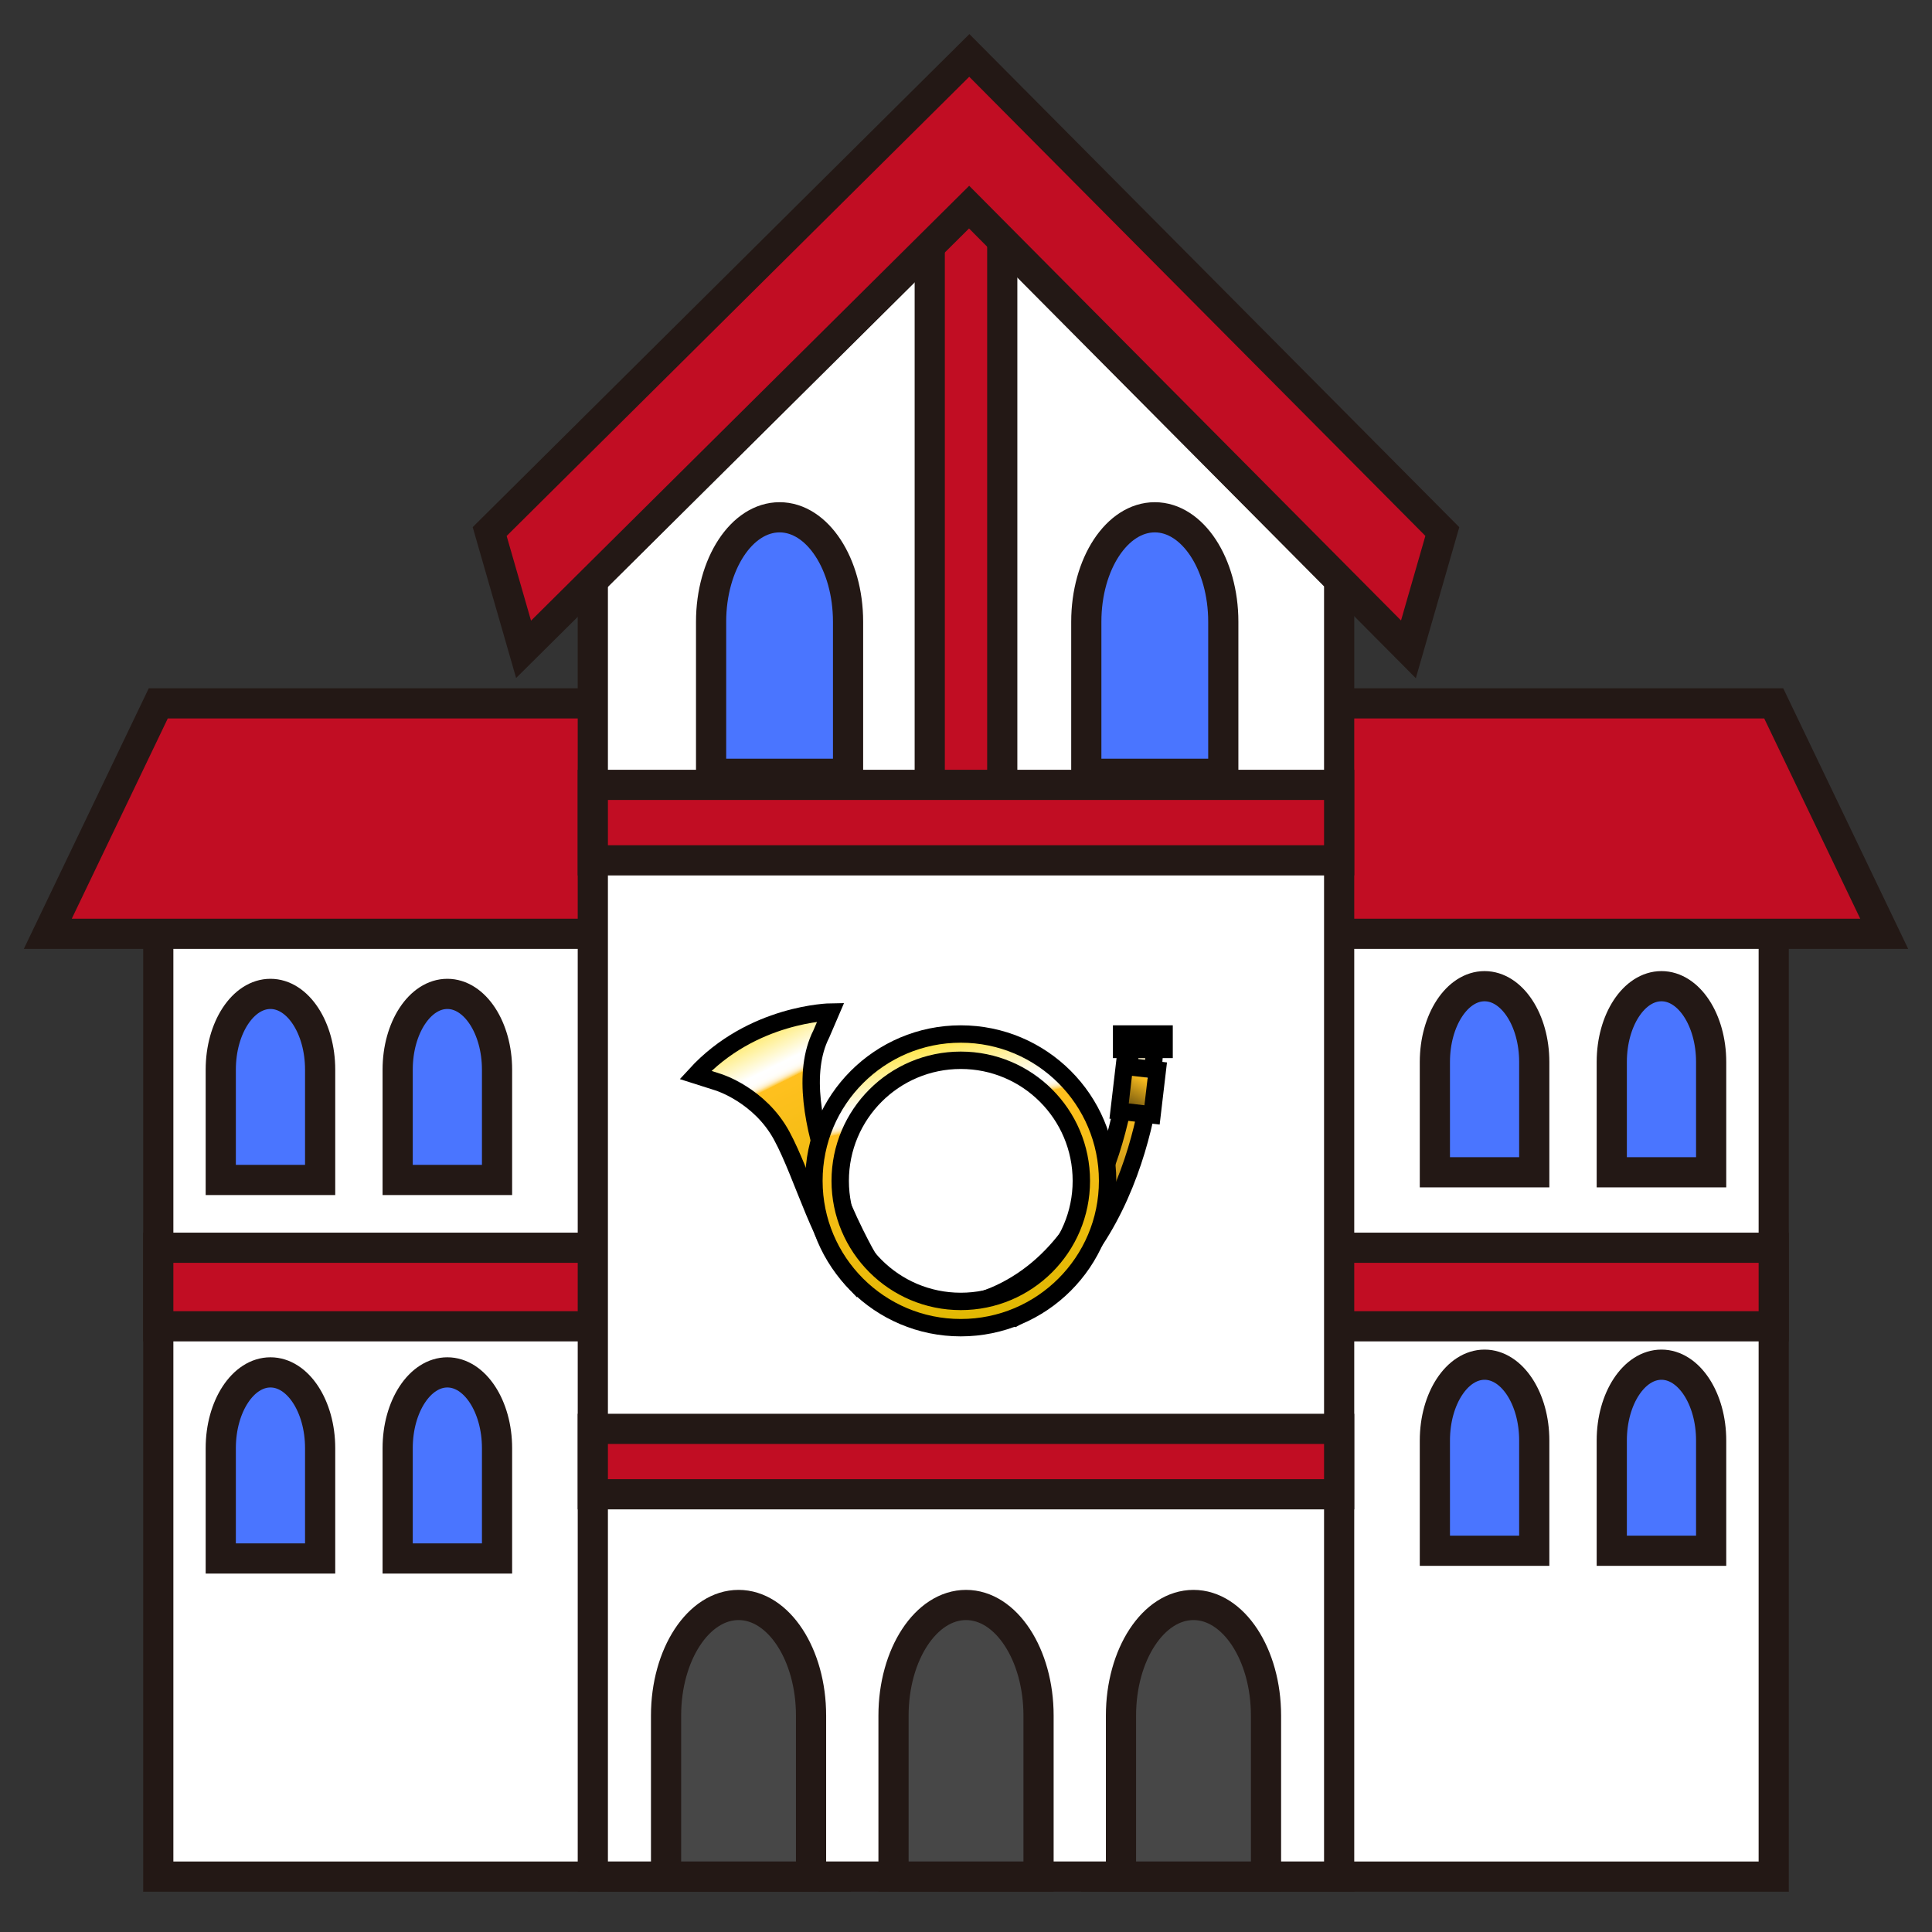 <?xml version="1.0" encoding="UTF-8" standalone="no"?>
<!-- Generator: Adobe Illustrator 15.0.2, SVG Export Plug-In . SVG Version: 6.00 Build 0)  -->

<svg
   xmlns:dc="http://purl.org/dc/elements/1.1/"
   xmlns:cc="http://creativecommons.org/ns#"
   xmlns:rdf="http://www.w3.org/1999/02/22-rdf-syntax-ns#"
   xmlns:svg="http://www.w3.org/2000/svg"
   xmlns="http://www.w3.org/2000/svg"
   xmlns:sodipodi="http://sodipodi.sourceforge.net/DTD/sodipodi-0.dtd"
   xmlns:inkscape="http://www.inkscape.org/namespaces/inkscape"
   version="1.1"
   id="レイヤー_1"
   x="0px"
   y="0px"
   width="64px"
   height="64px"
   viewBox="0 0 64 64"
   enable-background="new 0 0 64 64"
   xml:space="preserve"
   inkscape:version="0.48.4 r9939"
   sodipodi:docname="european_post_office.svg"><rect x="0" y="0" width="64" height="64" fill="#333333" stroke="none"/><defs
     id="defs202" /><sodipodi:namedview
     pagecolor="#ffffff"
     bordercolor="#666666"
     borderopacity="1"
     objecttolerance="10"
     gridtolerance="10"
     guidetolerance="10"
     inkscape:pageopacity="0"
     inkscape:pageshadow="2"
     inkscape:window-width="640"
     inkscape:window-height="480"
     id="namedview200" /><g
     id="g3"><g
       id="g5"><rect
         x="5.243"
         y="29.144"
         fill="#FFFFFF"
         stroke="#231815"
         stroke-miterlimit="10"
         width="22.447"
         height="33.021"
         id="rect7" /><rect
         x="36.311"
         y="29.144"
         fill="#FFFFFF"
         stroke="#231815"
         stroke-miterlimit="10"
         width="22.446"
         height="33.021"
         id="rect9" /></g><polygon
       fill="#C10D23"
       stroke="#231815"
       stroke-miterlimit="10"
       points="5.243,23.3 1.583,30.934 62.417,30.934 58.757,23.3  "
       id="polygon11" /><rect
       x="5.243"
       y="41.333"
       fill="#C10D23"
       stroke="#231815"
       stroke-miterlimit="10"
       width="53.514"
       height="2.602"
       id="rect13" /><polygon
       fill="#FFFFFF"
       stroke="#231815"
       stroke-miterlimit="10"
       points="32.087,6.861 19.638,19.217 19.638,62.164 44.361,62.164    44.361,19.217  "
       id="polygon15" /><rect
       x="30.799"
       y="5.167"
       fill="#C10D23"
       stroke="#231815"
       stroke-miterlimit="10"
       width="2.402"
       height="22.083"
       id="rect17" /><polygon
       fill="#C10D23"
       stroke="#231815"
       stroke-miterlimit="10"
       points="32.103,6.861 46.656,21.51 47.779,17.608 32.11,1.836    16.221,17.608 17.344,21.51  "
       id="polygon19" /><g
       id="g21"><linearGradient
         id="SVGID_1_"
         gradientUnits="userSpaceOnUse"
         x1="24.964"
         y1="33.935"
         x2="28.878"
         y2="41.807"><stop
           offset="0"
           style="stop-color:#FFE43F"
           id="stop24" /><stop
           offset="0.176"
           style="stop-color:#FFFFFF"
           id="stop26" /><stop
           offset="0.201"
           style="stop-color:#FFFEFD"
           id="stop28" /><stop
           offset="0.21"
           style="stop-color:#FFFDF6"
           id="stop30" /><stop
           offset="0.217"
           style="stop-color:#FFF9EA"
           id="stop32" /><stop
           offset="0.222"
           style="stop-color:#FFF4DA"
           id="stop34" /><stop
           offset="0.227"
           style="stop-color:#FFEEC4"
           id="stop36" /><stop
           offset="0.231"
           style="stop-color:#FFE7A8"
           id="stop38" /><stop
           offset="0.234"
           style="stop-color:#FFDE88"
           id="stop40" /><stop
           offset="0.238"
           style="stop-color:#FFD362"
           id="stop42" /><stop
           offset="0.241"
           style="stop-color:#FFC739"
           id="stop44" /><stop
           offset="0.242"
           style="stop-color:#FFC01F"
           id="stop46" /><stop
           offset="1"
           style="stop-color:#DFB800"
           id="stop48" /></linearGradient><path
         fill="url(#SVGID_1_)"
         stroke="#000000"
         stroke-width="0.576"
         stroke-miterlimit="10"
         d="M28.753,41.668    c0,0-2.833-4.879-1.547-7.415l0.313-0.729c0,0-2.605,0.035-4.481,2.085l0.764,0.243c0,0,1.365,0.424,2.094,1.771    s1.311,3.678,2.423,4.861L28.753,41.668z"
         id="path50" /><linearGradient
         id="SVGID_2_"
         gradientUnits="userSpaceOnUse"
         x1="37.997"
         y1="33.065"
         x2="32.82"
         y2="46.86"><stop
           offset="0"
           style="stop-color:#BF9000"
           id="stop53" /><stop
           offset="0.176"
           style="stop-color:#FFFFFF"
           id="stop55" /><stop
           offset="0.201"
           style="stop-color:#FFFEFD"
           id="stop57" /><stop
           offset="0.21"
           style="stop-color:#FFFDF6"
           id="stop59" /><stop
           offset="0.217"
           style="stop-color:#FFF9EA"
           id="stop61" /><stop
           offset="0.222"
           style="stop-color:#FFF4DA"
           id="stop63" /><stop
           offset="0.227"
           style="stop-color:#FFEEC4"
           id="stop65" /><stop
           offset="0.231"
           style="stop-color:#FFE7A8"
           id="stop67" /><stop
           offset="0.234"
           style="stop-color:#FFDE88"
           id="stop69" /><stop
           offset="0.238"
           style="stop-color:#FFD362"
           id="stop71" /><stop
           offset="0.241"
           style="stop-color:#FFC739"
           id="stop73" /><stop
           offset="0.242"
           style="stop-color:#FFC01F"
           id="stop75" /><stop
           offset="1"
           style="stop-color:#000000"
           id="stop77" /></linearGradient><path
         fill="url(#SVGID_2_)"
         stroke="#000000"
         stroke-width="0.576"
         stroke-miterlimit="10"
         d="M32.697,43.015    c4.584-1.709,4.758-8.449,4.758-8.449h0.8c0,0-0.104,6.447-4.604,9.062L32.697,43.015z"
         id="path79" /><linearGradient
         id="SVGID_3_"
         gradientUnits="userSpaceOnUse"
         x1="30.865"
         y1="34.506"
         x2="32.88"
         y2="44.165"><stop
           offset="0"
           style="stop-color:#FFE43F"
           id="stop82" /><stop
           offset="0.176"
           style="stop-color:#FFFFFF"
           id="stop84" /><stop
           offset="0.201"
           style="stop-color:#FFFEFD"
           id="stop86" /><stop
           offset="0.21"
           style="stop-color:#FFFDF6"
           id="stop88" /><stop
           offset="0.217"
           style="stop-color:#FFF9EA"
           id="stop90" /><stop
           offset="0.222"
           style="stop-color:#FFF4DA"
           id="stop92" /><stop
           offset="0.227"
           style="stop-color:#FFEEC4"
           id="stop94" /><stop
           offset="0.231"
           style="stop-color:#FFE7A8"
           id="stop96" /><stop
           offset="0.234"
           style="stop-color:#FFDE88"
           id="stop98" /><stop
           offset="0.238"
           style="stop-color:#FFD362"
           id="stop100" /><stop
           offset="0.241"
           style="stop-color:#FFC739"
           id="stop102" /><stop
           offset="0.242"
           style="stop-color:#FFC01F"
           id="stop104" /><stop
           offset="1"
           style="stop-color:#DFB800"
           id="stop106" /></linearGradient><path
         fill="url(#SVGID_3_)"
         stroke="#000000"
         stroke-width="0.576"
         stroke-miterlimit="10"
         d="M31.827,34.253    c-2.687,0-4.865,2.178-4.865,4.864s2.178,4.864,4.865,4.864c2.686,0,4.864-2.178,4.864-4.864S34.513,34.253,31.827,34.253z     M31.827,43.111c-2.206,0-3.994-1.788-3.994-3.994s1.788-3.994,3.994-3.994c2.205,0,3.994,1.788,3.994,3.994    S34.032,43.111,31.827,43.111z"
         id="path108" /><linearGradient
         id="SVGID_4_"
         gradientUnits="userSpaceOnUse"
         x1="38.074"
         y1="33.935"
         x2="37.576"
         y2="35.261"><stop
           offset="0"
           style="stop-color:#BF9000"
           id="stop111" /><stop
           offset="0.176"
           style="stop-color:#FFFFFF"
           id="stop113" /><stop
           offset="0.201"
           style="stop-color:#FFFEFD"
           id="stop115" /><stop
           offset="0.21"
           style="stop-color:#FFFDF6"
           id="stop117" /><stop
           offset="0.217"
           style="stop-color:#FFF9EA"
           id="stop119" /><stop
           offset="0.222"
           style="stop-color:#FFF4DA"
           id="stop121" /><stop
           offset="0.227"
           style="stop-color:#FFEEC4"
           id="stop123" /><stop
           offset="0.231"
           style="stop-color:#FFE7A8"
           id="stop125" /><stop
           offset="0.234"
           style="stop-color:#FFDE88"
           id="stop127" /><stop
           offset="0.238"
           style="stop-color:#FFD362"
           id="stop129" /><stop
           offset="0.241"
           style="stop-color:#FFC739"
           id="stop131" /><stop
           offset="0.242"
           style="stop-color:#FFC01F"
           id="stop133" /><stop
           offset="1"
           style="stop-color:#000000"
           id="stop135" /></linearGradient><rect
         x="37.155"
         y="34.253"
         fill="url(#SVGID_4_)"
         stroke="#000000"
         stroke-width="0.576"
         stroke-miterlimit="10"
         width="1.407"
         height="0.51"
         id="rect137" /><linearGradient
         id="SVGID_5_"
         gradientUnits="userSpaceOnUse"
         x1="38.92"
         y1="37.445"
         x2="38.004"
         y2="39.885"
         gradientTransform="matrix(0.993 0.117 -0.117 0.993 3.935 -6.608)"><stop
           offset="0"
           style="stop-color:#BF9000"
           id="stop140" /><stop
           offset="0.176"
           style="stop-color:#FFFFFF"
           id="stop142" /><stop
           offset="0.201"
           style="stop-color:#FFFEFD"
           id="stop144" /><stop
           offset="0.21"
           style="stop-color:#FFFDF6"
           id="stop146" /><stop
           offset="0.217"
           style="stop-color:#FFF9EA"
           id="stop148" /><stop
           offset="0.222"
           style="stop-color:#FFF4DA"
           id="stop150" /><stop
           offset="0.227"
           style="stop-color:#FFEEC4"
           id="stop152" /><stop
           offset="0.231"
           style="stop-color:#FFE7A8"
           id="stop154" /><stop
           offset="0.234"
           style="stop-color:#FFDE88"
           id="stop156" /><stop
           offset="0.238"
           style="stop-color:#FFD362"
           id="stop158" /><stop
           offset="0.241"
           style="stop-color:#FFC739"
           id="stop160" /><stop
           offset="0.242"
           style="stop-color:#FFC01F"
           id="stop162" /><stop
           offset="1"
           style="stop-color:#000000"
           id="stop164" /></linearGradient><polygon
         fill="url(#SVGID_5_)"
         stroke="#000000"
         stroke-width="0.576"
         stroke-miterlimit="10"
         points="38.163,36.933     37.072,36.805 37.246,35.319 38.338,35.447   "
         id="polygon166" /></g><g
       id="g168"><path
         fill="#474747"
         stroke="#231815"
         stroke-miterlimit="10"
         d="M26.867,62.164v-5.333c0-2.023-1.075-3.664-2.401-3.664    c-1.327,0-2.402,1.641-2.402,3.664v5.333H26.867z"
         id="path170" /><path
         fill="#474747"
         stroke="#231815"
         stroke-miterlimit="10"
         d="M41.938,62.164v-5.333c0-2.023-1.076-3.664-2.402-3.664    c-1.327,0-2.402,1.641-2.402,3.664v5.333H41.938z"
         id="path172" /><path
         fill="#474747"
         stroke="#231815"
         stroke-miterlimit="10"
         d="M34.403,62.164v-5.333c0-2.023-1.076-3.664-2.402-3.664    c-1.327,0-2.402,1.641-2.402,3.664v5.333H34.403z"
         id="path174" /></g><rect
       x="19.638"
       y="26"
       fill="#C10D23"
       stroke="#231815"
       stroke-miterlimit="10"
       width="24.723"
       height="2.5"
       id="rect176" /><rect
       x="19.638"
       y="47.333"
       fill="#C10D23"
       stroke="#231815"
       stroke-miterlimit="10"
       width="24.723"
       height="2.167"
       id="rect178" /><path
       fill="#4A75FF"
       stroke="#231815"
       stroke-miterlimit="10"
       d="M28.093,25.633v-5.037c0-1.911-1.016-3.46-2.268-3.46   c-1.253,0-2.269,1.549-2.269,3.46v5.037H28.093z"
       id="path180" /><path
       fill="#4A75FF"
       stroke="#231815"
       stroke-miterlimit="10"
       d="M40.523,25.633v-5.037c0-1.911-1.017-3.46-2.269-3.46   c-1.254,0-2.269,1.549-2.269,3.46v5.037H40.523z"
       id="path182" /><path
       fill="#4A75FF"
       stroke="#231815"
       stroke-miterlimit="10"
       d="M50.824,38.833v-3.654c0-1.386-0.737-2.51-1.646-2.51   c-0.909,0-1.646,1.124-1.646,2.51v3.654H50.824z"
       id="path184" /><path
       fill="#4A75FF"
       stroke="#231815"
       stroke-miterlimit="10"
       d="M56.684,38.833v-3.654c0-1.386-0.737-2.51-1.646-2.51   c-0.909,0-1.646,1.124-1.646,2.51v3.654H56.684z"
       id="path186" /><path
       fill="#4A75FF"
       stroke="#231815"
       stroke-miterlimit="10"
       d="M10.605,39.088v-3.654c0-1.386-0.737-2.51-1.646-2.51   c-0.909,0-1.646,1.124-1.646,2.51v3.654H10.605z"
       id="path188" /><path
       fill="#4A75FF"
       stroke="#231815"
       stroke-miterlimit="10"
       d="M16.465,39.088v-3.654c0-1.386-0.737-2.51-1.646-2.51   c-0.909,0-1.646,1.124-1.646,2.51v3.654H16.465z"
       id="path190" /><path
       fill="#4A75FF"
       stroke="#231815"
       stroke-miterlimit="10"
       d="M50.824,51.371v-3.654c0-1.386-0.737-2.51-1.646-2.51   c-0.909,0-1.646,1.124-1.646,2.51v3.654H50.824z"
       id="path192" /><path
       fill="#4A75FF"
       stroke="#231815"
       stroke-miterlimit="10"
       d="M56.684,51.371v-3.654c0-1.386-0.737-2.51-1.646-2.51   c-0.909,0-1.646,1.124-1.646,2.51v3.654H56.684z"
       id="path194" /><path
       fill="#4A75FF"
       stroke="#231815"
       stroke-miterlimit="10"
       d="M10.605,51.626v-3.654c0-1.386-0.737-2.51-1.646-2.51   c-0.909,0-1.646,1.124-1.646,2.51v3.654H10.605z"
       id="path196" /><path
       fill="#4A75FF"
       stroke="#231815"
       stroke-miterlimit="10"
       d="M16.465,51.626v-3.654c0-1.386-0.737-2.51-1.646-2.51   c-0.909,0-1.646,1.124-1.646,2.51v3.654H16.465z"
       id="path198" /></g></svg>